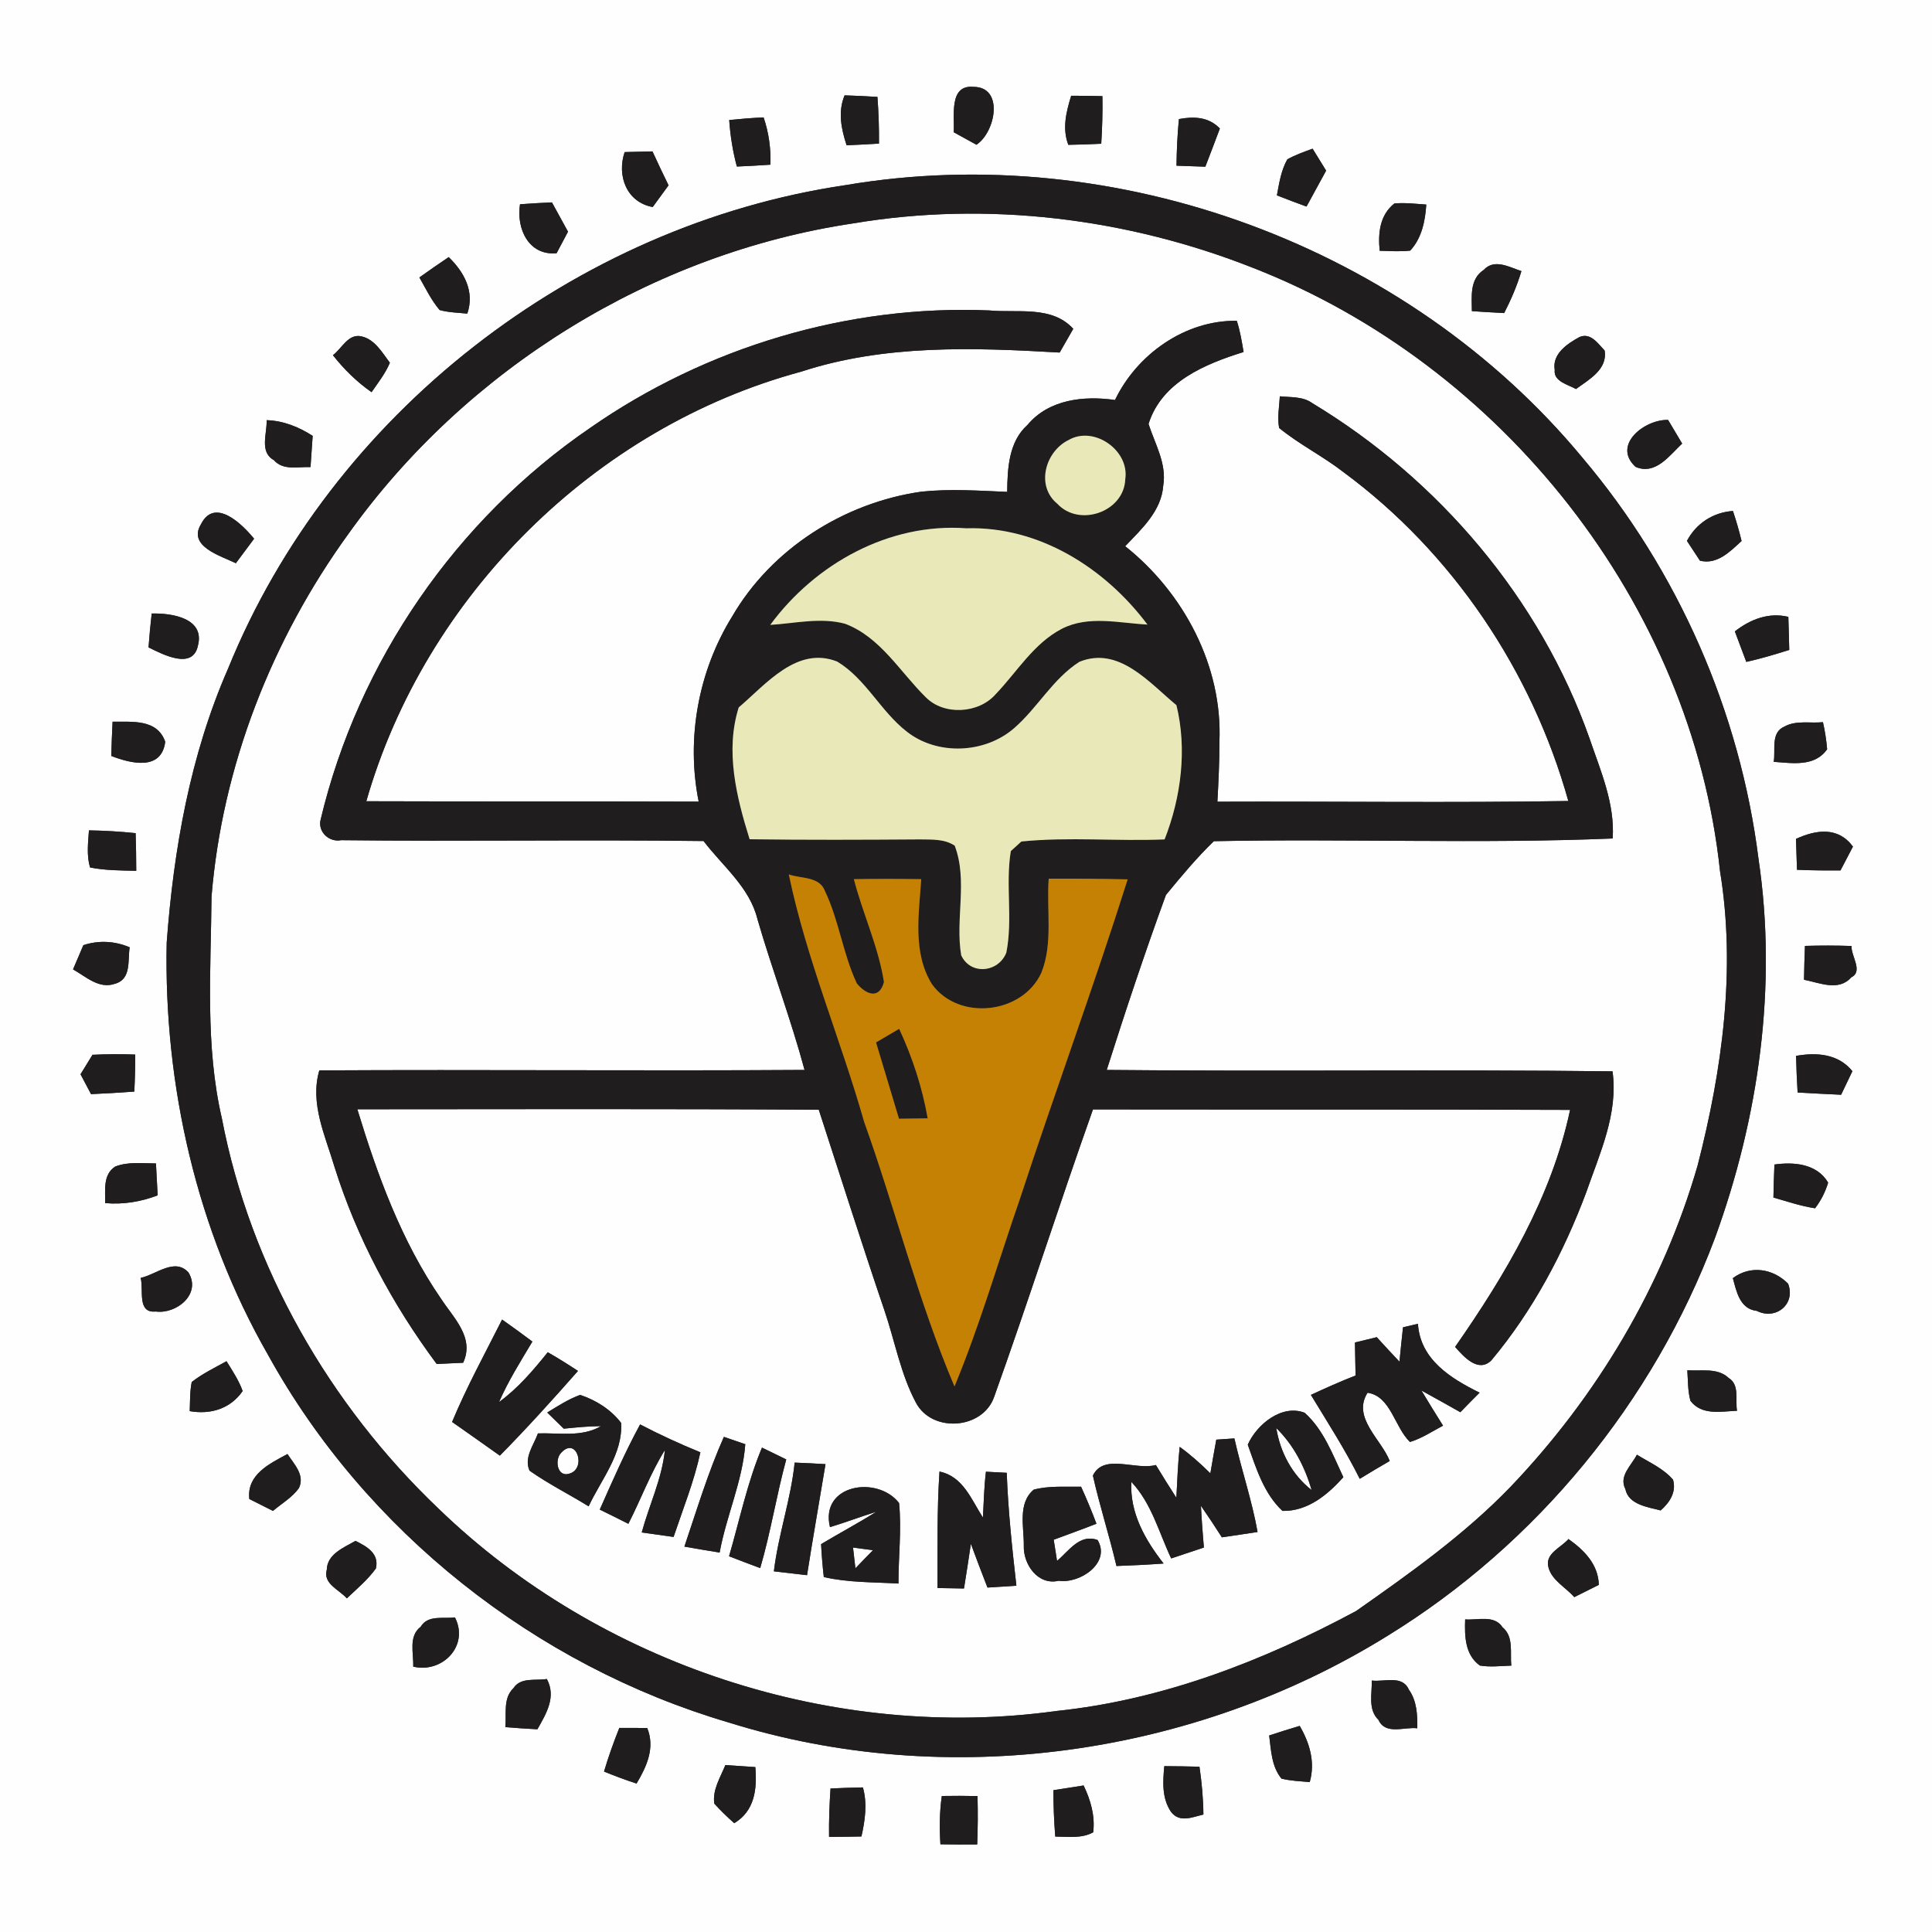 <?xml version="1.0" encoding="UTF-8" ?>
<!DOCTYPE svg PUBLIC "-//W3C//DTD SVG 1.1//EN" "http://www.w3.org/Graphics/SVG/1.1/DTD/svg11.dtd">
<svg width="250pt" height="250pt" viewBox="0 0 250 250" version="1.1" xmlns="http://www.w3.org/2000/svg">
<rect x="0" y="0" width="250" height="250" fill="#333333" stroke="none"/>
<g id="#fefefeff">
<path fill="#fefefe" opacity="1.00" d=" M 0.00 0.00 L 250.00 0.00 L 250.00 250.00 L 0.00 250.00 L 0.00 0.00 M 123.41 17.11 C 124.15 17.51 125.62 18.32 126.35 18.73 C 128.83 17.10 129.94 11.25 125.98 11.24 C 122.74 10.93 123.55 15.04 123.41 17.11 M 109.29 12.34 C 108.40 14.48 108.86 16.68 109.55 18.80 C 110.94 18.74 112.34 18.67 113.74 18.58 C 113.76 16.56 113.69 14.55 113.54 12.54 C 112.12 12.45 110.71 12.38 109.29 12.34 M 138.61 12.39 C 137.97 14.47 137.43 16.62 138.24 18.74 C 139.66 18.72 141.08 18.67 142.50 18.60 C 142.63 16.55 142.69 14.50 142.65 12.44 C 141.30 12.41 139.95 12.39 138.61 12.39 M 94.36 15.53 C 94.50 17.56 94.82 19.58 95.35 21.55 C 96.80 21.49 98.25 21.41 99.69 21.31 C 99.77 19.23 99.48 17.16 98.81 15.19 C 97.32 15.26 95.84 15.38 94.36 15.53 M 152.55 15.41 C 152.36 17.41 152.26 19.43 152.24 21.44 C 153.48 21.49 154.72 21.53 155.97 21.57 C 156.60 19.92 157.24 18.28 157.85 16.63 C 156.41 15.12 154.48 15.04 152.55 15.41 M 80.83 19.68 C 79.80 22.71 81.06 26.17 84.46 26.79 C 84.97 26.09 86.00 24.69 86.51 23.98 C 85.79 22.53 85.11 21.06 84.43 19.59 C 83.23 19.62 82.03 19.65 80.83 19.68 M 166.58 20.62 C 165.77 22.05 165.53 23.69 165.23 25.28 C 166.50 25.78 167.77 26.26 169.06 26.73 C 169.90 25.18 170.75 23.63 171.60 22.08 C 171.16 21.37 170.29 19.95 169.85 19.24 C 168.74 19.65 167.61 20.04 166.58 20.62 M 109.45 23.95 C 74.35 29.12 42.84 53.64 29.50 86.55 C 24.61 97.72 22.47 109.89 21.57 121.98 C 21.19 140.48 25.46 159.23 34.69 175.33 C 47.30 198.17 69.27 215.52 94.26 222.88 C 122.56 231.74 154.44 227.26 179.57 211.66 C 198.85 199.80 213.96 181.39 221.91 160.21 C 227.59 144.63 230.00 127.61 227.55 111.14 C 225.16 92.12 217.15 73.86 204.77 59.23 C 182.09 31.83 144.46 18.02 109.45 23.95 M 67.29 26.43 C 66.79 29.56 68.39 33.10 72.02 32.77 C 72.39 32.07 73.13 30.68 73.50 29.98 C 72.80 28.72 72.11 27.45 71.42 26.19 C 70.04 26.25 68.66 26.33 67.29 26.43 M 180.43 26.33 C 178.52 27.85 178.31 30.19 178.53 32.45 C 179.84 32.48 181.16 32.58 182.48 32.43 C 183.98 30.81 184.42 28.60 184.56 26.47 C 183.18 26.38 181.80 26.20 180.43 26.33 M 54.27 35.90 C 55.09 37.34 55.81 38.85 56.89 40.12 C 58.06 40.44 59.27 40.46 60.47 40.58 C 61.44 37.73 60.08 35.23 58.06 33.27 C 56.79 34.13 55.52 35.00 54.27 35.90 M 191.99 34.93 C 190.15 36.13 190.45 38.37 190.46 40.26 C 191.85 40.36 193.24 40.44 194.64 40.51 C 195.53 38.77 196.31 36.97 196.87 35.08 C 195.33 34.58 193.37 33.42 191.99 34.93 M 43.08 45.96 C 44.51 47.79 46.18 49.42 48.08 50.75 C 48.92 49.52 49.87 48.33 50.45 46.94 C 49.48 45.65 48.50 43.92 46.82 43.54 C 45.08 43.09 44.25 45.09 43.08 45.96 M 204.39 43.61 C 202.82 44.47 200.82 45.79 201.18 47.87 C 201.00 49.36 202.92 49.77 203.93 50.34 C 205.60 49.12 208.04 47.81 207.64 45.36 C 206.78 44.46 205.83 43.00 204.39 43.61 M 34.50 54.37 C 34.58 56.09 33.53 58.49 35.44 59.54 C 36.65 60.93 38.58 60.37 40.18 60.44 C 40.28 59.09 40.37 57.74 40.46 56.40 C 38.65 55.24 36.67 54.44 34.50 54.37 M 211.64 60.41 C 214.23 61.53 216.03 58.93 217.67 57.40 C 217.22 56.64 216.31 55.11 215.85 54.34 C 212.85 54.24 208.55 57.57 211.64 60.41 M 26.00 67.85 C 24.26 70.71 28.62 71.95 30.52 72.88 C 31.11 72.09 32.29 70.51 32.88 69.71 C 31.32 67.80 27.76 64.31 26.00 67.85 M 218.29 69.99 C 218.71 70.63 219.55 71.91 219.97 72.55 C 222.19 73.11 223.88 71.37 225.36 70.00 C 225.04 68.69 224.67 67.40 224.24 66.12 C 221.68 66.30 219.49 67.72 218.29 69.99 M 19.63 79.39 C 19.46 80.85 19.33 82.31 19.22 83.77 C 21.09 84.70 24.95 86.72 25.61 83.55 C 26.55 79.97 22.19 79.32 19.63 79.39 M 224.49 81.70 C 224.98 83.01 225.47 84.33 225.97 85.65 C 227.85 85.23 229.69 84.68 231.53 84.10 C 231.49 82.67 231.46 81.24 231.41 79.82 C 228.87 79.21 226.49 80.14 224.49 81.70 M 14.57 93.39 C 14.49 94.86 14.44 96.34 14.40 97.82 C 16.90 98.79 20.89 99.80 21.38 95.99 C 20.35 93.01 17.10 93.42 14.57 93.39 M 230.92 94.01 C 229.09 94.78 229.78 97.03 229.52 98.58 C 231.92 98.75 234.83 99.26 236.43 96.95 C 236.33 95.77 236.15 94.60 235.89 93.45 C 234.25 93.62 232.41 93.18 230.92 94.01 M 11.51 107.45 C 11.40 109.04 11.19 110.68 11.65 112.25 C 13.62 112.64 15.63 112.64 17.63 112.68 C 17.63 111.05 17.60 109.43 17.55 107.81 C 15.54 107.60 13.53 107.48 11.51 107.45 M 232.40 108.55 C 232.44 109.88 232.48 111.22 232.53 112.55 C 234.41 112.63 236.28 112.65 238.16 112.63 C 238.57 111.86 239.37 110.32 239.77 109.55 C 237.86 106.95 235.03 107.35 232.40 108.55 M 10.79 122.30 C 10.46 123.09 9.78 124.66 9.45 125.44 C 11.12 126.37 12.80 128.02 14.87 127.30 C 17.03 126.72 16.51 124.27 16.78 122.58 C 14.84 121.76 12.79 121.65 10.79 122.30 M 233.56 122.40 C 233.50 123.86 233.46 125.32 233.44 126.78 C 235.44 127.16 237.92 128.33 239.55 126.47 C 241.14 125.70 239.50 123.70 239.59 122.41 C 237.58 122.34 235.57 122.34 233.56 122.40 M 11.97 136.49 C 11.58 137.12 10.81 138.38 10.42 139.01 C 10.76 139.65 11.44 140.94 11.78 141.58 C 13.65 141.50 15.51 141.39 17.38 141.25 C 17.46 139.66 17.50 138.06 17.50 136.46 C 15.66 136.39 13.81 136.40 11.97 136.49 M 232.41 136.63 C 232.45 138.21 232.51 139.79 232.61 141.37 C 234.48 141.48 236.36 141.57 238.24 141.66 C 238.61 140.89 239.33 139.37 239.70 138.61 C 237.87 136.35 235.07 136.16 232.41 136.63 M 14.91 150.95 C 13.28 152.01 13.65 154.03 13.60 155.68 C 15.93 155.89 18.23 155.51 20.40 154.68 C 20.33 153.30 20.26 151.93 20.18 150.55 C 18.43 150.54 16.59 150.30 14.91 150.95 M 229.61 150.69 C 229.55 152.11 229.51 153.53 229.48 154.96 C 231.26 155.47 233.03 156.07 234.87 156.35 C 235.64 155.34 236.20 154.23 236.56 153.03 C 235.11 150.58 232.14 150.33 229.61 150.69 M 18.20 165.36 C 18.62 166.90 17.69 169.96 20.16 169.71 C 22.83 170.07 26.08 167.46 24.39 164.66 C 22.62 162.70 20.21 164.93 18.20 165.36 M 224.23 165.39 C 224.71 167.15 225.13 169.38 227.34 169.63 C 229.78 170.87 232.40 168.75 231.38 166.11 C 229.42 164.13 226.51 163.69 224.23 165.39 M 24.81 178.83 C 24.56 180.07 24.60 181.34 24.55 182.60 C 27.24 183.07 29.80 182.31 31.40 180.00 C 30.90 178.61 30.08 177.38 29.31 176.14 C 27.78 176.99 26.19 177.75 24.81 178.83 M 218.34 177.31 C 218.43 178.63 218.39 179.97 218.74 181.26 C 220.20 183.19 222.69 182.64 224.77 182.55 C 224.52 181.16 225.14 179.20 223.69 178.31 C 222.25 176.94 220.12 177.45 218.34 177.31 M 32.26 193.97 C 33.03 194.35 34.55 195.12 35.32 195.51 C 36.46 194.55 37.80 193.78 38.68 192.56 C 39.49 190.87 38.04 189.45 37.20 188.15 C 34.86 189.41 31.91 190.81 32.26 193.97 M 210.32 192.68 C 210.73 194.71 213.22 195.01 214.89 195.45 C 216.05 194.43 216.95 193.07 216.49 191.47 C 215.23 190.01 213.42 189.23 211.81 188.24 C 211.11 189.63 209.45 190.98 210.32 192.68 M 42.29 203.11 C 41.76 204.95 43.89 205.69 44.88 206.83 C 46.18 205.59 47.58 204.43 48.64 202.96 C 49.10 201.03 47.47 200.11 46.00 199.39 C 44.52 200.24 42.33 201.10 42.29 203.11 M 200.38 202.85 C 200.83 204.52 202.62 205.41 203.71 206.67 C 204.51 206.27 206.10 205.48 206.89 205.08 C 206.81 202.42 205.00 200.60 202.96 199.15 C 201.99 200.28 199.85 201.03 200.38 202.85 M 54.44 210.50 C 52.82 211.74 53.54 213.93 53.47 215.66 C 57.23 216.56 60.75 212.97 58.87 209.29 C 57.35 209.50 55.38 208.93 54.44 210.50 M 189.59 209.55 C 189.52 211.72 189.55 214.11 191.49 215.52 C 192.84 215.75 194.20 215.57 195.56 215.53 C 195.39 213.86 195.91 211.80 194.43 210.57 C 193.35 208.92 191.21 209.68 189.59 209.55 M 66.44 218.45 C 65.06 219.76 65.56 221.80 65.39 223.49 C 66.77 223.60 68.15 223.70 69.54 223.77 C 70.69 221.73 72.01 219.58 70.76 217.26 C 69.31 217.51 67.38 216.99 66.44 218.45 M 177.51 217.46 C 177.55 219.17 176.98 221.21 178.38 222.56 C 179.29 224.55 181.73 223.43 183.40 223.64 C 183.42 221.90 183.35 220.10 182.30 218.63 C 181.46 216.71 179.12 217.67 177.51 217.46 M 80.14 223.59 C 79.40 225.44 78.73 227.32 78.16 229.24 C 79.55 229.80 80.94 230.33 82.37 230.79 C 83.69 228.58 84.79 226.16 83.75 223.60 C 82.55 223.59 81.34 223.59 80.14 223.59 M 164.23 224.57 C 164.48 226.49 164.53 228.58 165.82 230.15 C 167.01 230.45 168.25 230.49 169.48 230.60 C 170.21 228.04 169.48 225.56 168.18 223.33 C 166.86 223.72 165.54 224.14 164.23 224.57 M 93.86 228.40 C 93.22 230.00 92.17 231.59 92.43 233.39 C 93.24 234.28 94.10 235.12 95.01 235.92 C 97.67 234.33 97.98 231.48 97.74 228.66 C 96.45 228.57 95.16 228.48 93.86 228.40 M 150.66 228.54 C 150.47 230.55 150.33 232.67 151.52 234.44 C 152.63 235.91 154.27 235.14 155.72 234.80 C 155.70 232.72 155.51 230.66 155.21 228.61 C 153.69 228.57 152.17 228.55 150.66 228.54 M 107.47 231.43 C 107.33 233.51 107.25 235.60 107.28 237.69 C 108.68 237.69 110.07 237.67 111.47 237.64 C 111.94 235.54 112.25 233.40 111.66 231.29 C 110.26 231.32 108.86 231.36 107.47 231.43 M 136.31 231.65 C 136.31 233.65 136.39 235.65 136.55 237.65 C 138.20 237.66 139.95 237.93 141.46 237.10 C 141.72 234.97 141.13 232.94 140.22 231.04 C 138.92 231.24 137.61 231.44 136.31 231.65 M 121.87 232.40 C 121.57 234.47 121.56 236.56 121.69 238.65 C 123.27 238.68 124.86 238.69 126.45 238.67 C 126.53 236.58 126.55 234.50 126.49 232.41 C 124.95 232.38 123.41 232.37 121.87 232.40 Z" />
<path fill="#fefefe" opacity="1.00" d=" M 110.44 28.90 C 127.77 25.99 145.86 28.22 162.16 34.67 C 194.40 47.25 218.90 78.15 222.57 112.72 C 224.65 125.42 222.86 138.41 219.68 150.78 C 215.19 166.39 206.63 180.71 195.43 192.43 C 189.48 198.59 182.47 203.56 175.49 208.46 C 163.45 214.93 150.41 219.98 136.71 221.40 C 107.97 225.38 77.64 215.41 56.76 195.23 C 42.61 181.76 32.39 163.96 28.71 144.72 C 26.53 135.32 27.29 125.59 27.37 116.03 C 28.75 99.14 35.17 82.76 45.10 69.06 C 60.35 47.70 84.45 32.76 110.44 28.90 M 76.38 55.36 C 59.02 67.23 46.35 85.61 41.49 106.06 C 41.09 107.64 42.60 109.03 44.15 108.72 C 59.78 108.90 75.41 108.63 91.04 108.83 C 93.52 112.09 97.01 114.81 98.02 118.96 C 99.92 125.50 102.34 131.88 104.11 138.45 C 83.18 138.59 62.25 138.39 41.32 138.51 C 40.07 142.76 42.09 146.96 43.28 150.98 C 46.17 160.18 50.76 168.78 56.51 176.50 C 57.65 176.45 58.79 176.39 59.93 176.34 C 61.45 173.07 58.67 170.53 57.03 168.00 C 51.94 160.59 48.84 152.08 46.24 143.54 C 66.14 143.53 86.05 143.47 105.95 143.60 C 108.76 152.25 111.51 160.93 114.44 169.55 C 115.80 173.53 116.53 177.78 118.53 181.52 C 120.62 185.44 127.16 184.98 128.64 180.76 C 133.06 168.42 137.04 155.92 141.43 143.56 C 162.01 143.59 182.59 143.54 203.17 143.62 C 200.77 154.91 194.81 164.94 188.29 174.29 C 189.40 175.55 191.29 177.70 192.98 176.03 C 198.34 169.63 202.33 162.11 205.25 154.31 C 207.00 149.26 209.42 144.12 208.66 138.63 C 186.85 138.37 165.03 138.67 143.21 138.45 C 145.62 130.86 148.14 123.29 150.87 115.81 C 152.83 113.42 154.85 111.00 157.07 108.85 C 174.26 108.50 191.50 109.21 208.68 108.50 C 208.98 103.96 207.10 99.71 205.67 95.51 C 199.28 77.44 186.16 62.03 169.80 52.16 C 168.58 51.28 167.03 51.43 165.61 51.28 C 165.54 52.64 165.26 54.02 165.52 55.38 C 168.14 57.52 171.21 59.04 173.88 61.12 C 187.96 71.51 198.24 86.83 202.94 103.65 C 187.81 103.90 172.67 103.68 157.53 103.74 C 157.67 101.17 157.80 98.60 157.79 96.02 C 158.23 86.22 153.19 76.72 145.60 70.68 C 147.72 68.45 150.28 66.13 150.52 62.86 C 151.00 60.02 149.46 57.46 148.62 54.86 C 150.32 49.42 155.94 47.10 160.92 45.55 C 160.69 44.19 160.47 42.82 160.04 41.51 C 153.36 41.42 147.13 45.83 144.28 51.76 C 140.27 51.18 135.73 51.67 132.97 54.97 C 130.52 57.16 130.37 60.60 130.33 63.65 C 126.64 63.49 122.93 63.24 119.24 63.62 C 109.24 65.04 99.83 71.00 94.73 79.79 C 90.36 86.86 88.77 95.57 90.41 103.73 C 76.07 103.68 61.74 103.73 47.40 103.68 C 55.01 77.11 76.98 55.29 103.68 48.09 C 114.47 44.56 125.94 44.97 137.12 45.62 C 137.56 44.85 138.44 43.32 138.88 42.55 C 136.10 39.50 131.68 40.52 128.00 40.17 C 109.74 39.40 91.35 44.93 76.38 55.36 M 64.97 170.75 C 62.76 175.14 60.39 179.46 58.50 184.00 C 60.56 185.45 62.63 186.89 64.68 188.36 C 68.17 184.82 71.50 181.13 74.79 177.40 C 73.51 176.55 72.21 175.74 70.88 174.98 C 68.99 177.33 67.03 179.64 64.57 181.43 C 65.77 178.69 67.36 176.16 68.89 173.60 C 67.60 172.63 66.29 171.68 64.97 170.75 M 181.55 171.75 C 181.38 173.23 181.24 174.71 181.09 176.20 C 180.10 175.15 179.12 174.10 178.15 173.03 C 177.45 173.20 176.04 173.55 175.33 173.72 C 175.35 175.14 175.38 176.57 175.41 177.99 C 173.45 178.76 171.53 179.61 169.63 180.50 C 171.80 184.08 174.08 187.60 175.95 191.36 C 177.24 190.57 178.53 189.80 179.83 189.05 C 178.73 186.23 174.93 183.44 176.96 180.22 C 179.97 180.66 180.44 184.66 182.45 186.59 C 183.98 186.13 185.32 185.22 186.73 184.48 C 185.78 182.96 184.84 181.46 183.93 179.93 C 185.62 180.85 187.29 181.80 188.97 182.74 C 189.79 181.89 190.62 181.04 191.46 180.21 C 187.71 178.36 183.78 175.93 183.48 171.30 C 183.00 171.41 182.04 171.64 181.55 171.75 M 70.81 182.78 C 71.35 183.30 72.42 184.35 72.95 184.87 C 74.55 184.71 76.16 184.55 77.77 184.54 C 75.28 186.00 72.34 185.39 69.61 185.48 C 69.06 187.01 67.77 188.61 68.52 190.30 C 70.95 192.02 73.63 193.35 76.17 194.92 C 77.78 191.46 80.62 188.13 80.37 184.12 C 79.04 182.39 77.13 181.18 75.07 180.50 C 73.55 181.05 72.19 181.94 70.81 182.78 M 161.46 186.94 C 162.53 189.95 163.54 193.27 165.95 195.51 C 169.21 195.58 171.78 193.43 173.83 191.15 C 172.45 188.23 171.29 185.02 168.82 182.81 C 165.87 181.67 162.63 184.31 161.46 186.94 M 82.83 184.32 C 80.89 187.89 79.26 191.62 77.61 195.34 C 78.84 195.94 80.08 196.56 81.31 197.18 C 82.93 194.02 84.15 190.66 86.04 187.63 C 85.66 191.35 84.01 194.73 83.04 198.30 C 84.41 198.50 85.78 198.69 87.16 198.88 C 88.38 195.25 89.82 191.68 90.63 187.93 C 87.98 186.84 85.37 185.65 82.83 184.32 M 157.39 186.29 C 157.13 187.74 156.86 189.19 156.62 190.65 C 155.37 189.41 154.07 188.25 152.65 187.22 C 152.42 189.41 152.34 191.61 152.22 193.81 C 151.31 192.41 150.44 191.00 149.57 189.57 C 146.94 190.30 142.82 188.02 141.42 190.94 C 142.30 194.87 143.55 198.71 144.47 202.64 C 146.51 202.57 148.54 202.47 150.57 202.32 C 148.20 199.29 146.17 195.76 146.40 191.76 C 149.02 194.53 149.96 198.30 151.55 201.66 C 152.96 201.19 154.37 200.72 155.78 200.25 C 155.63 198.45 155.49 196.65 155.40 194.85 C 156.33 196.19 157.23 197.55 158.11 198.93 C 159.65 198.71 161.19 198.47 162.73 198.24 C 162.00 194.14 160.64 190.19 159.73 186.13 C 159.15 186.17 157.97 186.25 157.39 186.29 M 88.56 200.13 C 90.08 200.40 91.60 200.66 93.12 200.90 C 93.98 196.17 96.08 191.69 96.44 186.88 C 95.75 186.64 94.36 186.17 93.67 185.93 C 91.62 190.54 90.17 195.37 88.56 200.13 M 94.34 201.38 C 95.68 201.90 97.02 202.41 98.37 202.91 C 99.73 198.28 100.47 193.50 101.74 188.85 C 100.95 188.47 99.39 187.70 98.60 187.32 C 96.70 191.85 95.71 196.68 94.34 201.38 M 102.83 189.26 C 102.34 194.02 100.71 198.57 100.14 203.33 C 101.57 203.49 103.00 203.66 104.43 203.83 C 105.18 199.03 106.03 194.25 106.82 189.46 C 105.49 189.38 104.16 189.31 102.83 189.26 M 121.57 190.42 C 121.23 195.44 121.34 200.47 121.31 205.49 C 122.45 205.50 123.59 205.52 124.74 205.55 C 125.05 203.62 125.35 201.70 125.63 199.77 C 126.33 201.67 127.05 203.55 127.78 205.43 C 128.72 205.37 130.59 205.25 131.52 205.19 C 130.97 200.33 130.45 195.47 130.27 190.58 C 129.60 190.55 128.25 190.48 127.58 190.44 C 127.34 192.41 127.30 194.39 127.19 196.37 C 125.68 194.03 124.63 191.05 121.57 190.42 M 133.76 192.76 C 131.66 194.54 132.51 197.60 132.48 200.00 C 132.39 202.43 134.31 205.19 137.00 204.55 C 139.75 204.96 143.78 202.23 142.03 199.28 C 139.71 198.42 138.31 200.71 136.78 201.98 C 136.64 201.07 136.50 200.15 136.35 199.24 C 138.20 198.55 140.05 197.89 141.88 197.17 C 141.27 195.55 140.61 193.95 139.89 192.38 C 137.85 192.42 135.76 192.23 133.76 192.76 M 107.40 197.61 C 109.41 197.00 111.39 196.25 113.40 195.62 C 111.06 197.09 108.62 198.39 106.25 199.81 C 106.32 201.23 106.44 202.65 106.60 204.07 C 109.76 204.80 113.04 204.72 116.26 204.91 C 116.25 201.44 116.68 197.95 116.34 194.49 C 113.53 190.87 106.06 192.08 107.40 197.61 Z" />
<path fill="#fefefe" opacity="1.00" d=" M 165.15 184.79 C 167.40 186.99 168.85 189.82 169.73 192.82 C 167.20 190.85 165.66 187.93 165.15 184.79 Z" />
<path fill="#fefefe" opacity="1.00" d=" M 72.65 187.95 C 74.64 185.85 75.90 190.06 73.70 190.68 C 72.07 191.24 71.72 188.81 72.65 187.95 Z" />
<path fill="#fefefe" opacity="1.00" d=" M 110.38 200.25 C 111.02 200.34 112.32 200.51 112.96 200.60 C 112.20 201.37 111.44 202.15 110.69 202.94 C 110.61 202.27 110.45 200.92 110.38 200.25 Z" />
</g>
<g id="#1f1d1eff">
<path fill="#1f1d1e" opacity="1.00" d=" M 123.41 17.11 C 123.55 15.04 122.74 10.93 125.98 11.24 C 129.94 11.25 128.83 17.10 126.35 18.73 C 125.62 18.32 124.15 17.51 123.41 17.11 Z" />
<path fill="#1f1d1e" opacity="1.00" d=" M 109.29 12.34 C 110.71 12.38 112.12 12.45 113.54 12.54 C 113.69 14.55 113.76 16.56 113.74 18.58 C 112.34 18.67 110.94 18.74 109.55 18.80 C 108.86 16.68 108.40 14.48 109.29 12.34 Z" />
<path fill="#1f1d1e" opacity="1.00" d=" M 138.61 12.39 C 139.95 12.39 141.30 12.41 142.65 12.44 C 142.69 14.50 142.63 16.55 142.50 18.60 C 141.08 18.67 139.66 18.72 138.24 18.74 C 137.43 16.62 137.97 14.47 138.61 12.39 Z" />
<path fill="#1f1d1e" opacity="1.00" d=" M 94.36 15.53 C 95.84 15.38 97.32 15.26 98.81 15.19 C 99.48 17.16 99.77 19.23 99.69 21.31 C 98.25 21.41 96.80 21.49 95.35 21.55 C 94.82 19.58 94.50 17.56 94.36 15.53 Z" />
<path fill="#1f1d1e" opacity="1.00" d=" M 152.55 15.41 C 154.48 15.04 156.41 15.12 157.85 16.63 C 157.24 18.28 156.60 19.92 155.97 21.57 C 154.72 21.53 153.48 21.49 152.24 21.44 C 152.26 19.43 152.36 17.41 152.55 15.41 Z" />
<path fill="#1f1d1e" opacity="1.00" d=" M 80.83 19.68 C 82.03 19.65 83.23 19.62 84.43 19.59 C 85.11 21.06 85.79 22.53 86.51 23.98 C 86.00 24.69 84.97 26.09 84.46 26.79 C 81.06 26.17 79.80 22.71 80.83 19.68 Z" />
<path fill="#1f1d1e" opacity="1.00" d=" M 166.58 20.62 C 167.61 20.04 168.74 19.65 169.85 19.24 C 170.29 19.95 171.16 21.37 171.60 22.08 C 170.75 23.63 169.90 25.18 169.06 26.73 C 167.77 26.26 166.50 25.78 165.23 25.28 C 165.53 23.69 165.77 22.05 166.58 20.62 Z" />
<path fill="#1f1d1e" opacity="1.00" d=" M 109.45 23.95 C 144.46 18.02 182.09 31.83 204.77 59.23 C 217.15 73.86 225.16 92.12 227.55 111.14 C 230.00 127.61 227.59 144.63 221.91 160.21 C 213.96 181.39 198.85 199.80 179.57 211.66 C 154.44 227.26 122.56 231.74 94.26 222.88 C 69.27 215.52 47.30 198.17 34.69 175.33 C 25.46 159.23 21.19 140.48 21.57 121.98 C 22.47 109.89 24.61 97.72 29.50 86.55 C 42.84 53.64 74.35 29.12 109.45 23.95 M 110.44 28.90 C 84.45 32.76 60.35 47.70 45.10 69.06 C 35.17 82.76 28.75 99.14 27.37 116.03 C 27.29 125.59 26.53 135.32 28.71 144.72 C 32.39 163.96 42.61 181.76 56.76 195.23 C 77.64 215.41 107.97 225.38 136.71 221.40 C 150.41 219.98 163.45 214.93 175.49 208.46 C 182.47 203.56 189.48 198.59 195.43 192.43 C 206.63 180.71 215.19 166.39 219.68 150.78 C 222.86 138.41 224.65 125.42 222.57 112.72 C 218.90 78.15 194.40 47.25 162.16 34.67 C 145.86 28.22 127.77 25.99 110.44 28.90 Z" />
<path fill="#1f1d1e" opacity="1.00" d=" M 67.29 26.43 C 68.66 26.33 70.04 26.25 71.42 26.19 C 72.11 27.45 72.80 28.72 73.50 29.98 C 73.13 30.68 72.39 32.07 72.02 32.77 C 68.39 33.10 66.79 29.56 67.29 26.43 Z" />
<path fill="#1f1d1e" opacity="1.00" d=" M 180.43 26.33 C 181.80 26.20 183.18 26.38 184.56 26.47 C 184.42 28.60 183.98 30.81 182.48 32.43 C 181.16 32.58 179.84 32.48 178.53 32.45 C 178.31 30.19 178.52 27.85 180.43 26.33 Z" />
<path fill="#1f1d1e" opacity="1.00" d=" M 54.27 35.90 C 55.52 35.00 56.79 34.13 58.06 33.27 C 60.08 35.23 61.44 37.73 60.47 40.58 C 59.27 40.46 58.06 40.44 56.89 40.12 C 55.81 38.85 55.09 37.34 54.27 35.90 Z" />
<path fill="#1f1d1e" opacity="1.00" d=" M 191.99 34.93 C 193.37 33.42 195.33 34.58 196.87 35.08 C 196.31 36.97 195.53 38.77 194.64 40.51 C 193.24 40.44 191.85 40.36 190.46 40.26 C 190.45 38.37 190.15 36.13 191.99 34.93 Z" />
<path fill="#1f1d1e" opacity="1.00" d=" M 76.38 55.36 C 91.35 44.93 109.74 39.40 128.00 40.17 C 131.68 40.52 136.10 39.50 138.88 42.55 C 138.44 43.32 137.56 44.85 137.12 45.62 C 125.94 44.97 114.47 44.56 103.68 48.09 C 76.98 55.29 55.01 77.11 47.40 103.68 C 61.74 103.73 76.07 103.68 90.41 103.73 C 88.77 95.57 90.36 86.86 94.73 79.79 C 99.83 71.00 109.24 65.04 119.24 63.62 C 122.93 63.24 126.64 63.49 130.33 63.65 C 130.37 60.60 130.52 57.16 132.97 54.97 C 135.73 51.67 140.27 51.18 144.28 51.76 C 147.13 45.83 153.36 41.42 160.04 41.51 C 160.47 42.82 160.69 44.19 160.92 45.55 C 155.94 47.10 150.32 49.42 148.62 54.86 C 149.46 57.46 151.00 60.02 150.52 62.86 C 150.28 66.13 147.72 68.45 145.60 70.68 C 153.19 76.72 158.23 86.22 157.79 96.02 C 157.80 98.60 157.67 101.17 157.53 103.74 C 172.67 103.68 187.81 103.90 202.94 103.65 C 198.24 86.83 187.96 71.51 173.88 61.12 C 171.21 59.04 168.14 57.52 165.52 55.38 C 165.26 54.02 165.54 52.64 165.61 51.28 C 167.03 51.43 168.58 51.28 169.80 52.16 C 186.16 62.03 199.28 77.44 205.67 95.51 C 207.10 99.71 208.98 103.96 208.68 108.50 C 191.50 109.21 174.26 108.50 157.07 108.85 C 154.85 111.00 152.83 113.42 150.87 115.81 C 148.14 123.29 145.62 130.86 143.21 138.45 C 165.03 138.67 186.85 138.37 208.66 138.63 C 209.42 144.12 207.00 149.26 205.25 154.31 C 202.33 162.11 198.34 169.63 192.98 176.03 C 191.29 177.70 189.40 175.55 188.29 174.29 C 194.81 164.94 200.77 154.91 203.17 143.62 C 182.59 143.54 162.01 143.59 141.43 143.56 C 137.04 155.92 133.06 168.42 128.64 180.76 C 127.16 184.98 120.62 185.44 118.53 181.52 C 116.53 177.78 115.80 173.53 114.44 169.55 C 111.51 160.93 108.76 152.25 105.95 143.60 C 86.05 143.47 66.14 143.53 46.24 143.54 C 48.84 152.08 51.94 160.59 57.03 168.00 C 58.67 170.53 61.45 173.07 59.93 176.34 C 58.79 176.39 57.65 176.45 56.51 176.50 C 50.76 168.78 46.17 160.18 43.28 150.98 C 42.09 146.96 40.07 142.76 41.32 138.51 C 62.25 138.39 83.18 138.59 104.11 138.45 C 102.34 131.88 99.92 125.50 98.02 118.96 C 97.01 114.81 93.52 112.09 91.04 108.83 C 75.41 108.63 59.78 108.90 44.15 108.72 C 42.60 109.03 41.09 107.64 41.49 106.06 C 46.35 85.61 59.02 67.23 76.38 55.36 M 138.29 56.93 C 135.25 58.41 134.00 62.87 136.81 65.18 C 139.66 68.26 145.46 66.24 145.61 62.00 C 146.17 58.27 141.56 55.05 138.29 56.93 M 99.67 80.86 C 102.87 80.67 106.16 79.86 109.34 80.71 C 113.91 82.43 116.44 86.92 119.77 90.20 C 122.13 92.62 126.63 92.35 128.83 89.84 C 131.61 86.94 133.75 83.26 137.41 81.36 C 140.86 79.60 144.82 80.63 148.48 80.82 C 142.98 73.48 134.43 68.07 125.02 68.36 C 115.06 67.63 105.48 72.95 99.67 80.86 M 95.59 91.54 C 93.81 97.17 95.30 103.15 97.00 108.60 C 104.35 108.70 111.70 108.67 119.06 108.62 C 120.58 108.65 122.21 108.54 123.54 109.43 C 125.26 113.97 123.58 118.94 124.38 123.62 C 125.60 126.24 129.22 125.84 130.22 123.27 C 131.08 118.94 130.09 114.47 130.80 110.13 C 131.14 109.82 131.83 109.20 132.17 108.89 C 138.31 108.27 144.52 108.88 150.70 108.62 C 152.84 103.16 153.63 96.94 152.23 91.25 C 148.72 88.35 144.78 83.56 139.67 85.64 C 136.23 87.84 134.26 91.60 131.21 94.24 C 127.44 97.51 121.31 97.79 117.35 94.68 C 113.96 92.06 112.05 87.85 108.34 85.61 C 103.13 83.54 99.11 88.55 95.59 91.54 M 102.07 113.15 C 104.34 124.07 108.76 134.42 111.81 145.14 C 115.88 156.50 118.79 168.30 123.51 179.41 C 126.81 171.45 129.20 163.15 132.02 155.01 C 136.53 141.23 141.55 127.62 145.92 113.79 C 142.51 113.70 139.11 113.69 135.70 113.70 C 135.40 117.73 136.28 122.02 134.76 125.85 C 132.33 131.23 124.07 132.16 120.60 127.36 C 118.07 123.30 118.91 118.27 119.21 113.76 C 116.31 113.72 113.40 113.71 110.49 113.76 C 111.64 118.24 113.67 122.49 114.38 127.08 C 113.77 129.38 112.04 128.68 110.87 127.25 C 109.07 123.41 108.57 119.10 106.74 115.28 C 106.04 113.39 103.64 113.71 102.07 113.15 Z" />
<path fill="#1f1d1e" opacity="1.00" d=" M 43.08 45.96 C 44.25 45.09 45.08 43.09 46.82 43.54 C 48.50 43.92 49.48 45.65 50.45 46.94 C 49.87 48.33 48.92 49.52 48.08 50.75 C 46.18 49.42 44.51 47.79 43.08 45.96 Z" />
<path fill="#1f1d1e" opacity="1.00" d=" M 204.39 43.61 C 205.83 43.00 206.78 44.46 207.64 45.36 C 208.04 47.81 205.60 49.12 203.93 50.34 C 202.92 49.77 201.00 49.36 201.18 47.87 C 200.82 45.79 202.82 44.47 204.39 43.61 Z" />
<path fill="#1f1d1e" opacity="1.00" d=" M 34.50 54.37 C 36.67 54.44 38.65 55.24 40.46 56.40 C 40.37 57.74 40.28 59.09 40.18 60.44 C 38.58 60.37 36.65 60.93 35.44 59.54 C 33.53 58.49 34.58 56.09 34.50 54.37 Z" />
<path fill="#1f1d1e" opacity="1.00" d=" M 211.64 60.41 C 208.55 57.57 212.85 54.24 215.85 54.34 C 216.31 55.11 217.22 56.64 217.67 57.40 C 216.03 58.93 214.23 61.53 211.64 60.41 Z" />
<path fill="#1f1d1e" opacity="1.00" d=" M 26.00 67.85 C 27.76 64.31 31.32 67.80 32.88 69.71 C 32.29 70.51 31.11 72.09 30.52 72.88 C 28.62 71.95 24.26 70.71 26.00 67.85 Z" />
<path fill="#1f1d1e" opacity="1.00" d=" M 218.29 69.99 C 219.49 67.72 221.68 66.30 224.24 66.12 C 224.67 67.40 225.04 68.69 225.36 70.00 C 223.88 71.37 222.19 73.11 219.97 72.55 C 219.55 71.91 218.71 70.63 218.29 69.99 Z" />
<path fill="#1f1d1e" opacity="1.00" d=" M 19.63 79.39 C 22.19 79.32 26.55 79.97 25.61 83.55 C 24.95 86.72 21.09 84.70 19.22 83.77 C 19.33 82.31 19.46 80.85 19.63 79.39 Z" />
<path fill="#1f1d1e" opacity="1.00" d=" M 224.49 81.70 C 226.49 80.14 228.87 79.21 231.41 79.82 C 231.46 81.24 231.49 82.67 231.53 84.10 C 229.69 84.68 227.85 85.23 225.97 85.65 C 225.47 84.33 224.98 83.01 224.49 81.70 Z" />
<path fill="#1f1d1e" opacity="1.00" d=" M 14.57 93.39 C 17.10 93.42 20.35 93.01 21.38 95.99 C 20.89 99.80 16.90 98.79 14.40 97.82 C 14.44 96.34 14.49 94.86 14.57 93.39 Z" />
<path fill="#1f1d1e" opacity="1.00" d=" M 230.92 94.01 C 232.41 93.18 234.25 93.62 235.89 93.45 C 236.15 94.60 236.33 95.77 236.43 96.95 C 234.83 99.26 231.92 98.75 229.52 98.58 C 229.78 97.03 229.09 94.78 230.92 94.01 Z" />
<path fill="#1f1d1e" opacity="1.00" d=" M 11.51 107.45 C 13.53 107.48 15.54 107.60 17.55 107.81 C 17.60 109.43 17.63 111.05 17.63 112.68 C 15.63 112.64 13.62 112.64 11.65 112.25 C 11.19 110.68 11.40 109.04 11.51 107.45 Z" />
<path fill="#1f1d1e" opacity="1.00" d=" M 232.40 108.55 C 235.03 107.35 237.86 106.95 239.77 109.55 C 239.37 110.32 238.57 111.86 238.16 112.63 C 236.28 112.65 234.41 112.63 232.53 112.55 C 232.48 111.22 232.44 109.88 232.40 108.55 Z" />
<path fill="#1f1d1e" opacity="1.00" d=" M 10.79 122.30 C 12.79 121.65 14.84 121.76 16.78 122.58 C 16.51 124.27 17.03 126.72 14.87 127.30 C 12.80 128.02 11.12 126.37 9.45 125.44 C 9.78 124.66 10.46 123.09 10.79 122.30 Z" />
<path fill="#1f1d1e" opacity="1.00" d=" M 233.56 122.40 C 235.57 122.34 237.58 122.34 239.59 122.41 C 239.50 123.70 241.14 125.70 239.55 126.47 C 237.92 128.33 235.44 127.16 233.44 126.78 C 233.46 125.32 233.50 123.86 233.56 122.40 Z" />
<path fill="#1f1d1e" opacity="1.00" d=" M 113.36 134.89 C 114.11 134.45 115.60 133.57 116.35 133.13 C 118.06 136.81 119.34 140.70 120.04 144.71 C 118.80 144.72 117.57 144.74 116.33 144.76 C 115.33 141.47 114.36 138.17 113.36 134.89 Z" />
<path fill="#1f1d1e" opacity="1.00" d=" M 11.97 136.49 C 13.81 136.40 15.66 136.39 17.50 136.46 C 17.50 138.06 17.46 139.66 17.38 141.25 C 15.51 141.39 13.65 141.50 11.78 141.58 C 11.44 140.94 10.76 139.65 10.42 139.01 C 10.81 138.38 11.58 137.12 11.97 136.49 Z" />
<path fill="#1f1d1e" opacity="1.00" d=" M 232.41 136.63 C 235.07 136.16 237.87 136.35 239.70 138.61 C 239.33 139.37 238.61 140.89 238.24 141.66 C 236.36 141.57 234.48 141.48 232.61 141.37 C 232.51 139.79 232.45 138.21 232.41 136.63 Z" />
<path fill="#1f1d1e" opacity="1.00" d=" M 14.91 150.95 C 16.59 150.30 18.43 150.54 20.18 150.55 C 20.26 151.93 20.33 153.30 20.40 154.68 C 18.23 155.51 15.93 155.89 13.60 155.68 C 13.65 154.03 13.28 152.01 14.91 150.95 Z" />
<path fill="#1f1d1e" opacity="1.00" d=" M 229.61 150.69 C 232.14 150.33 235.11 150.58 236.56 153.03 C 236.20 154.23 235.64 155.34 234.87 156.35 C 233.03 156.07 231.26 155.47 229.48 154.96 C 229.51 153.53 229.55 152.11 229.61 150.69 Z" />
<path fill="#1f1d1e" opacity="1.00" d=" M 18.20 165.36 C 20.21 164.93 22.62 162.70 24.39 164.66 C 26.08 167.46 22.83 170.07 20.16 169.71 C 17.69 169.96 18.62 166.90 18.20 165.36 Z" />
<path fill="#1f1d1e" opacity="1.00" d=" M 224.23 165.39 C 226.51 163.69 229.42 164.13 231.38 166.11 C 232.40 168.75 229.78 170.87 227.34 169.63 C 225.13 169.38 224.71 167.15 224.23 165.39 Z" />
<path fill="#1f1d1e" opacity="1.00" d=" M 64.97 170.75 C 66.29 171.68 67.60 172.63 68.89 173.60 C 67.36 176.16 65.77 178.69 64.57 181.43 C 67.03 179.64 68.99 177.33 70.88 174.98 C 72.21 175.74 73.51 176.55 74.79 177.40 C 71.50 181.13 68.17 184.82 64.68 188.36 C 62.63 186.89 60.56 185.45 58.50 184.00 C 60.39 179.46 62.76 175.14 64.97 170.75 Z" />
<path fill="#1f1d1e" opacity="1.00" d=" M 181.55 171.75 C 182.04 171.64 183.00 171.41 183.48 171.30 C 183.78 175.93 187.71 178.36 191.46 180.21 C 190.62 181.04 189.79 181.89 188.97 182.74 C 187.29 181.80 185.62 180.85 183.93 179.93 C 184.84 181.46 185.78 182.96 186.73 184.48 C 185.32 185.22 183.98 186.13 182.45 186.59 C 180.44 184.66 179.97 180.66 176.96 180.22 C 174.93 183.44 178.73 186.23 179.83 189.05 C 178.53 189.80 177.24 190.57 175.95 191.36 C 174.08 187.60 171.80 184.08 169.63 180.50 C 171.53 179.61 173.45 178.76 175.41 177.99 C 175.38 176.57 175.35 175.14 175.33 173.72 C 176.04 173.55 177.45 173.20 178.15 173.03 C 179.12 174.10 180.10 175.15 181.09 176.20 C 181.24 174.71 181.38 173.23 181.55 171.75 Z" />
<path fill="#1f1d1e" opacity="1.00" d=" M 24.81 178.83 C 26.19 177.75 27.78 176.99 29.31 176.14 C 30.08 177.38 30.90 178.61 31.40 180.00 C 29.80 182.31 27.24 183.07 24.55 182.60 C 24.60 181.34 24.56 180.07 24.81 178.83 Z" />
<path fill="#1f1d1e" opacity="1.00" d=" M 218.34 177.31 C 220.12 177.45 222.25 176.94 223.69 178.31 C 225.14 179.20 224.52 181.16 224.77 182.55 C 222.69 182.64 220.20 183.19 218.74 181.26 C 218.39 179.97 218.43 178.63 218.34 177.31 Z" />
<path fill="#1f1d1e" opacity="1.00" d=" M 70.81 182.78 C 72.19 181.94 73.55 181.05 75.07 180.50 C 77.13 181.18 79.04 182.39 80.37 184.12 C 80.62 188.13 77.78 191.46 76.17 194.92 C 73.63 193.35 70.95 192.02 68.52 190.30 C 67.77 188.61 69.06 187.01 69.61 185.48 C 72.34 185.39 75.28 186.00 77.77 184.54 C 76.16 184.55 74.55 184.71 72.95 184.87 C 72.42 184.35 71.35 183.30 70.81 182.78 M 72.65 187.95 C 71.72 188.81 72.07 191.24 73.70 190.68 C 75.90 190.06 74.64 185.85 72.65 187.95 Z" />
<path fill="#1f1d1e" opacity="1.00" d=" M 161.46 186.94 C 162.63 184.31 165.87 181.67 168.82 182.81 C 171.29 185.02 172.45 188.23 173.83 191.15 C 171.78 193.43 169.21 195.58 165.95 195.51 C 163.54 193.27 162.53 189.95 161.46 186.94 M 165.15 184.79 C 165.66 187.93 167.20 190.85 169.73 192.82 C 168.85 189.82 167.40 186.99 165.15 184.79 Z" />
<path fill="#1f1d1e" opacity="1.00" d=" M 82.83 184.32 C 85.37 185.65 87.98 186.84 90.63 187.93 C 89.82 191.68 88.38 195.25 87.16 198.88 C 85.78 198.69 84.41 198.50 83.04 198.30 C 84.01 194.73 85.66 191.35 86.04 187.63 C 84.15 190.66 82.93 194.02 81.31 197.18 C 80.08 196.56 78.84 195.94 77.61 195.34 C 79.26 191.62 80.89 187.89 82.83 184.32 Z" />
<path fill="#1f1d1e" opacity="1.00" d=" M 157.39 186.29 C 157.97 186.25 159.15 186.17 159.73 186.13 C 160.64 190.19 162.00 194.14 162.73 198.24 C 161.19 198.47 159.65 198.71 158.11 198.93 C 157.23 197.55 156.33 196.19 155.40 194.85 C 155.49 196.65 155.63 198.45 155.78 200.25 C 154.37 200.72 152.96 201.19 151.55 201.66 C 149.96 198.30 149.02 194.53 146.40 191.76 C 146.17 195.76 148.20 199.29 150.57 202.32 C 148.54 202.47 146.51 202.57 144.47 202.64 C 143.55 198.71 142.30 194.87 141.42 190.94 C 142.82 188.02 146.94 190.30 149.57 189.57 C 150.44 191.00 151.31 192.41 152.22 193.81 C 152.34 191.61 152.42 189.41 152.65 187.22 C 154.07 188.25 155.37 189.41 156.62 190.65 C 156.86 189.19 157.13 187.74 157.39 186.29 Z" />
<path fill="#1f1d1e" opacity="1.00" d=" M 88.56 200.13 C 90.17 195.37 91.62 190.54 93.67 185.93 C 94.36 186.17 95.75 186.64 96.44 186.88 C 96.08 191.69 93.98 196.17 93.12 200.90 C 91.60 200.66 90.08 200.40 88.56 200.13 Z" />
<path fill="#1f1d1e" opacity="1.00" d=" M 94.34 201.38 C 95.71 196.68 96.70 191.85 98.60 187.32 C 99.39 187.70 100.95 188.47 101.74 188.85 C 100.47 193.50 99.73 198.28 98.37 202.91 C 97.02 202.41 95.68 201.90 94.34 201.38 Z" />
<path fill="#1f1d1e" opacity="1.00" d=" M 32.26 193.97 C 31.91 190.81 34.86 189.41 37.20 188.15 C 38.04 189.45 39.49 190.87 38.68 192.56 C 37.80 193.78 36.46 194.55 35.32 195.51 C 34.55 195.12 33.03 194.35 32.26 193.97 Z" />
<path fill="#1f1d1e" opacity="1.00" d=" M 102.83 189.26 C 104.16 189.31 105.49 189.38 106.82 189.46 C 106.03 194.25 105.18 199.03 104.43 203.83 C 103.00 203.66 101.57 203.49 100.14 203.33 C 100.71 198.57 102.34 194.02 102.83 189.26 Z" />
<path fill="#1f1d1e" opacity="1.00" d=" M 210.32 192.68 C 209.45 190.98 211.11 189.63 211.81 188.24 C 213.42 189.23 215.23 190.01 216.49 191.47 C 216.95 193.07 216.05 194.43 214.89 195.45 C 213.22 195.01 210.73 194.71 210.32 192.68 Z" />
<path fill="#1f1d1e" opacity="1.00" d=" M 121.57 190.42 C 124.63 191.05 125.68 194.03 127.19 196.37 C 127.30 194.39 127.34 192.41 127.58 190.44 C 128.25 190.48 129.60 190.55 130.27 190.58 C 130.45 195.47 130.97 200.33 131.52 205.19 C 130.59 205.25 128.72 205.37 127.78 205.43 C 127.05 203.55 126.33 201.67 125.63 199.77 C 125.35 201.70 125.05 203.62 124.74 205.55 C 123.59 205.52 122.45 205.50 121.31 205.49 C 121.34 200.47 121.23 195.44 121.57 190.42 Z" />
<path fill="#1f1d1e" opacity="1.00" d=" M 133.76 192.76 C 135.76 192.23 137.85 192.42 139.89 192.38 C 140.61 193.95 141.27 195.55 141.88 197.17 C 140.05 197.89 138.20 198.55 136.35 199.24 C 136.50 200.15 136.64 201.07 136.78 201.98 C 138.31 200.71 139.71 198.42 142.03 199.28 C 143.78 202.23 139.75 204.96 137.00 204.55 C 134.31 205.19 132.39 202.43 132.48 200.00 C 132.51 197.60 131.66 194.54 133.76 192.76 Z" />
<path fill="#1f1d1e" opacity="1.00" d=" M 107.40 197.61 C 106.06 192.08 113.53 190.87 116.34 194.49 C 116.68 197.95 116.25 201.44 116.26 204.91 C 113.04 204.72 109.76 204.80 106.60 204.07 C 106.44 202.65 106.32 201.23 106.25 199.81 C 108.62 198.39 111.06 197.09 113.40 195.62 C 111.39 196.25 109.41 197.00 107.40 197.61 M 110.38 200.25 C 110.45 200.92 110.61 202.27 110.69 202.94 C 111.44 202.15 112.20 201.37 112.96 200.60 C 112.32 200.51 111.02 200.34 110.38 200.25 Z" />
<path fill="#1f1d1e" opacity="1.00" d=" M 42.29 203.11 C 42.33 201.10 44.52 200.24 46.00 199.39 C 47.47 200.11 49.10 201.03 48.64 202.96 C 47.58 204.43 46.18 205.59 44.88 206.83 C 43.89 205.69 41.76 204.95 42.29 203.11 Z" />
<path fill="#1f1d1e" opacity="1.00" d=" M 200.38 202.85 C 199.85 201.03 201.99 200.28 202.96 199.15 C 205.00 200.60 206.81 202.42 206.89 205.08 C 206.10 205.48 204.51 206.27 203.71 206.67 C 202.62 205.41 200.83 204.52 200.38 202.85 Z" />
<path fill="#1f1d1e" opacity="1.00" d=" M 54.44 210.50 C 55.38 208.93 57.35 209.50 58.87 209.29 C 60.75 212.97 57.23 216.56 53.47 215.66 C 53.54 213.93 52.82 211.74 54.44 210.50 Z" />
<path fill="#1f1d1e" opacity="1.00" d=" M 189.59 209.55 C 191.21 209.68 193.35 208.92 194.43 210.57 C 195.91 211.80 195.39 213.86 195.56 215.53 C 194.20 215.57 192.84 215.75 191.49 215.52 C 189.55 214.11 189.52 211.72 189.59 209.55 Z" />
<path fill="#1f1d1e" opacity="1.00" d=" M 66.44 218.45 C 67.38 216.99 69.31 217.51 70.76 217.26 C 72.01 219.58 70.69 221.73 69.54 223.77 C 68.15 223.70 66.77 223.60 65.39 223.49 C 65.56 221.80 65.06 219.76 66.44 218.45 Z" />
<path fill="#1f1d1e" opacity="1.00" d=" M 177.51 217.46 C 179.12 217.67 181.46 216.71 182.30 218.63 C 183.35 220.10 183.42 221.90 183.40 223.64 C 181.73 223.43 179.29 224.55 178.38 222.56 C 176.98 221.21 177.55 219.17 177.51 217.46 Z" />
<path fill="#1f1d1e" opacity="1.00" d=" M 80.14 223.59 C 81.34 223.59 82.55 223.59 83.75 223.60 C 84.79 226.16 83.69 228.58 82.37 230.79 C 80.94 230.33 79.55 229.80 78.16 229.24 C 78.73 227.32 79.40 225.44 80.14 223.59 Z" />
<path fill="#1f1d1e" opacity="1.00" d=" M 164.23 224.57 C 165.54 224.14 166.86 223.72 168.18 223.33 C 169.48 225.56 170.21 228.04 169.48 230.60 C 168.25 230.49 167.01 230.45 165.82 230.15 C 164.53 228.58 164.48 226.49 164.23 224.57 Z" />
<path fill="#1f1d1e" opacity="1.00" d=" M 93.86 228.40 C 95.16 228.48 96.45 228.57 97.74 228.66 C 97.98 231.48 97.67 234.33 95.01 235.92 C 94.10 235.12 93.24 234.28 92.43 233.39 C 92.17 231.59 93.22 230.00 93.86 228.40 Z" />
<path fill="#1f1d1e" opacity="1.00" d=" M 150.66 228.54 C 152.17 228.55 153.69 228.57 155.21 228.61 C 155.51 230.66 155.70 232.72 155.72 234.80 C 154.27 235.14 152.63 235.91 151.52 234.44 C 150.33 232.67 150.47 230.55 150.66 228.54 Z" />
<path fill="#1f1d1e" opacity="1.00" d=" M 107.47 231.43 C 108.86 231.36 110.26 231.32 111.66 231.29 C 112.25 233.40 111.94 235.54 111.47 237.64 C 110.07 237.67 108.68 237.69 107.28 237.69 C 107.25 235.60 107.33 233.51 107.47 231.43 Z" />
<path fill="#1f1d1e" opacity="1.00" d=" M 136.31 231.65 C 137.61 231.44 138.92 231.24 140.22 231.04 C 141.13 232.94 141.72 234.97 141.46 237.10 C 139.95 237.93 138.20 237.66 136.55 237.65 C 136.39 235.65 136.31 233.65 136.31 231.65 Z" />
<path fill="#1f1d1e" opacity="1.00" d=" M 121.87 232.40 C 123.41 232.37 124.95 232.38 126.49 232.41 C 126.55 234.50 126.53 236.58 126.45 238.67 C 124.86 238.69 123.27 238.68 121.69 238.65 C 121.56 236.56 121.57 234.47 121.87 232.40 Z" />
</g>
<g id="#e9e8b9ff">
<path fill="#e9e8b9" opacity="1.00" d=" M 138.29 56.93 C 141.56 55.05 146.17 58.27 145.61 62.00 C 145.46 66.24 139.66 68.26 136.81 65.18 C 134.00 62.87 135.25 58.41 138.29 56.93 Z" />
<path fill="#e9e8b9" opacity="1.00" d=" M 99.67 80.86 C 105.48 72.95 115.06 67.63 125.02 68.36 C 134.43 68.07 142.98 73.48 148.48 80.82 C 144.82 80.63 140.86 79.60 137.41 81.36 C 133.75 83.26 131.61 86.94 128.83 89.84 C 126.63 92.35 122.13 92.62 119.77 90.20 C 116.44 86.92 113.91 82.43 109.34 80.71 C 106.16 79.86 102.87 80.67 99.67 80.86 Z" />
<path fill="#e9e8b9" opacity="1.00" d=" M 95.59 91.54 C 99.11 88.55 103.13 83.54 108.34 85.61 C 112.05 87.85 113.96 92.06 117.35 94.68 C 121.31 97.79 127.44 97.51 131.21 94.24 C 134.26 91.60 136.23 87.84 139.67 85.64 C 144.78 83.56 148.72 88.35 152.23 91.25 C 153.63 96.94 152.84 103.16 150.70 108.62 C 144.52 108.88 138.31 108.27 132.17 108.89 C 131.83 109.20 131.14 109.82 130.80 110.13 C 130.09 114.47 131.08 118.94 130.22 123.27 C 129.22 125.84 125.60 126.24 124.38 123.62 C 123.58 118.94 125.26 113.97 123.54 109.43 C 122.21 108.54 120.58 108.65 119.06 108.62 C 111.70 108.67 104.35 108.70 97.00 108.60 C 95.30 103.15 93.81 97.17 95.59 91.54 Z" />
</g>
<g id="#c58104ff">
<path fill="#c58104" opacity="1.00" d=" M 102.07 113.15 C 103.64 113.71 106.04 113.39 106.74 115.28 C 108.57 119.10 109.07 123.41 110.87 127.25 C 112.04 128.68 113.77 129.38 114.38 127.08 C 113.67 122.49 111.64 118.24 110.49 113.76 C 113.40 113.71 116.31 113.72 119.21 113.76 C 118.91 118.27 118.07 123.30 120.60 127.36 C 124.07 132.16 132.33 131.23 134.76 125.85 C 136.28 122.02 135.40 117.73 135.70 113.70 C 139.11 113.69 142.51 113.70 145.92 113.79 C 141.55 127.62 136.53 141.23 132.02 155.01 C 129.20 163.15 126.81 171.45 123.51 179.41 C 118.79 168.30 115.88 156.50 111.81 145.14 C 108.76 134.42 104.34 124.07 102.07 113.15 M 113.36 134.89 C 114.36 138.17 115.33 141.47 116.33 144.76 C 117.57 144.74 118.80 144.72 120.04 144.71 C 119.34 140.70 118.06 136.81 116.35 133.13 C 115.60 133.57 114.11 134.45 113.36 134.89 Z" />
</g>
</svg>
